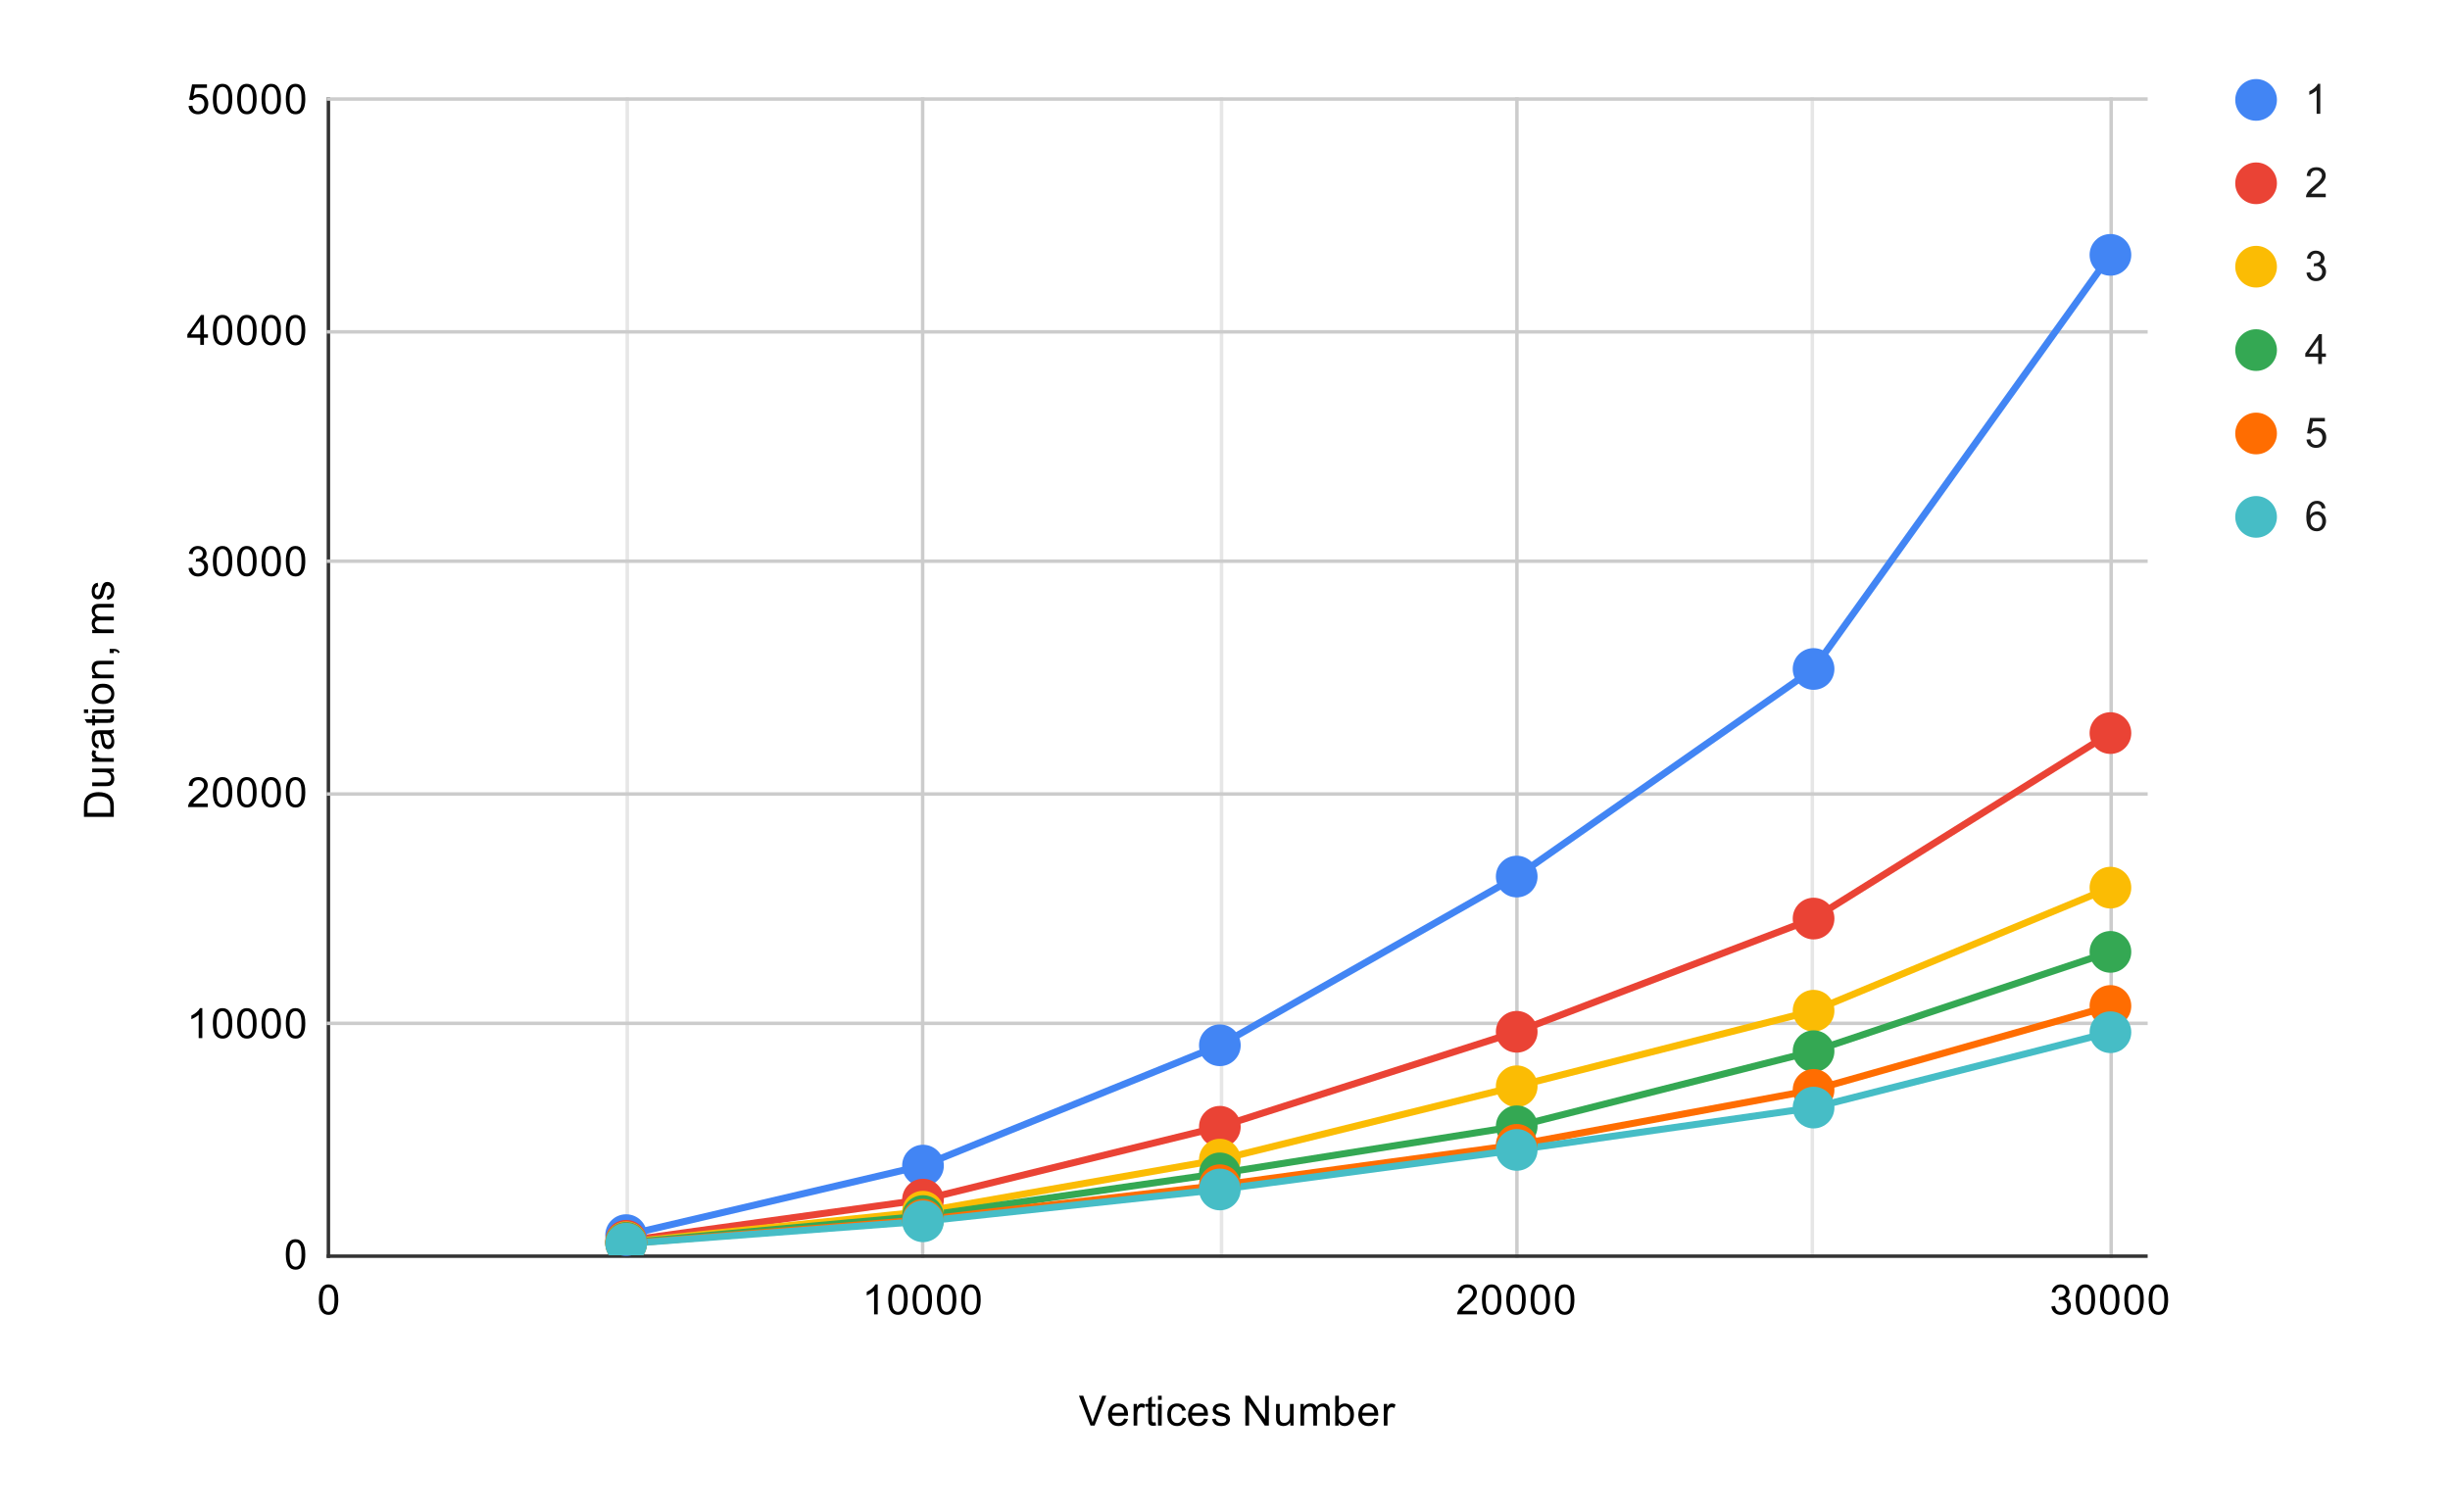 <svg version="1.1" viewBox="0.0 0.0 705.0 435.0" fill="none" stroke="none" stroke-linecap="square"
     stroke-miterlimit="10" width="705" height="435"
     xmlns="http://www.w3.org/2000/svg">
    <path fill="#ffffff" d="M0 0L705.0 0L705.0 435.0L0 435.0L0 0Z" fill-rule="nonzero"/>
    <path stroke="#333333" stroke-width="1.0" stroke-linecap="butt" d="M94.5 28.5L94.5 361.5" fill-rule="nonzero"/>
    <path stroke="#cccccc" stroke-width="1.0" stroke-linecap="butt" d="M265.5 28.5L265.5 361.5" fill-rule="nonzero"/>
    <path stroke="#cccccc" stroke-width="1.0" stroke-linecap="butt" d="M436.5 28.5L436.5 361.5" fill-rule="nonzero"/>
    <path stroke="#cccccc" stroke-width="1.0" stroke-linecap="butt" d="M607.5 28.5L607.5 361.5" fill-rule="nonzero"/>
    <path stroke="#e6e6e6" stroke-width="1.0" stroke-linecap="butt" d="M180.5 28.5L180.5 361.5" fill-rule="nonzero"/>
    <path stroke="#e6e6e6" stroke-width="1.0" stroke-linecap="butt" d="M351.5 28.5L351.5 361.5" fill-rule="nonzero"/>
    <path stroke="#e6e6e6" stroke-width="1.0" stroke-linecap="butt" d="M521.5 28.5L521.5 361.5" fill-rule="nonzero"/>
    <path stroke="#333333" stroke-width="1.0" stroke-linecap="butt" d="M94.5 361.5L617.5 361.5" fill-rule="nonzero"/>
    <path stroke="#cccccc" stroke-width="1.0" stroke-linecap="butt" d="M94.5 294.5L617.5 294.5" fill-rule="nonzero"/>
    <path stroke="#cccccc" stroke-width="1.0" stroke-linecap="butt" d="M94.5 228.5L617.5 228.5" fill-rule="nonzero"/>
    <path stroke="#cccccc" stroke-width="1.0" stroke-linecap="butt" d="M94.5 161.5L617.5 161.5" fill-rule="nonzero"/>
    <path stroke="#cccccc" stroke-width="1.0" stroke-linecap="butt" d="M94.5 95.5L617.5 95.5" fill-rule="nonzero"/>
    <path stroke="#cccccc" stroke-width="1.0" stroke-linecap="butt" d="M94.5 28.5L617.5 28.5" fill-rule="nonzero"/>
    <clipPath id="id_0">
        <path d="M94.75 28.75L617.1 28.75L617.1 361.25L94.75 361.25L94.75 28.75Z" clip-rule="nonzero"/>
    </clipPath>
    <path stroke="#4285f4" stroke-width="2.0" stroke-linecap="butt" clip-path="url(#id_0)"
          d="M180.173 355.445L265.596 335.441L351.019 300.815L436.442 252.256L521.865 192.52L607.288 73.345"
          fill-rule="nonzero"/>
    <path stroke="#ea4335" stroke-width="2.0" stroke-linecap="butt" clip-path="url(#id_0)"
          d="M180.173 357.074L265.596 345.23L351.019 324.263L436.442 296.931L521.865 264.346L607.288 210.967"
          fill-rule="nonzero"/>
    <path stroke="#fbbc04" stroke-width="2.0" stroke-linecap="butt" clip-path="url(#id_0)"
          d="M180.173 357.486L265.596 348.701L351.019 333.712L436.442 312.612L521.865 290.866L607.288 255.448"
          fill-rule="nonzero"/>
    <path stroke="#34a853" stroke-width="2.0" stroke-linecap="butt" clip-path="url(#id_0)"
          d="M180.173 357.659L265.596 349.958L351.019 337.682L436.442 324.13L521.865 302.511L607.288 273.935"
          fill-rule="nonzero"/>
    <path stroke="#ff6d01" stroke-width="2.0" stroke-linecap="butt" clip-path="url(#id_0)"
          d="M180.173 357.845L265.596 351.022L351.019 341.087L436.442 329.47L521.865 313.649L607.288 289.503"
          fill-rule="nonzero"/>
    <path stroke="#46bdc6" stroke-width="2.0" stroke-linecap="butt" clip-path="url(#id_0)"
          d="M180.173 357.912L265.596 351.468L351.019 342.311L436.442 330.926L521.865 318.743L607.288 297.058"
          fill-rule="nonzero"/>
    <path fill="#4285f4" clip-path="url(#id_0)"
          d="M186.173 355.445C186.173 358.758 183.487 361.445 180.173 361.445C176.859 361.445 174.173 358.758 174.173 355.445C174.173 352.131 176.859 349.445 180.173 349.445C183.487 349.445 186.173 352.131 186.173 355.445Z"
          fill-rule="nonzero"/>
    <path fill="#4285f4" clip-path="url(#id_0)"
          d="M271.596 335.441C271.596 338.755 268.91 341.441 265.596 341.441C262.282 341.441 259.596 338.755 259.596 335.441C259.596 332.128 262.282 329.441 265.596 329.441C268.91 329.441 271.596 332.128 271.596 335.441Z"
          fill-rule="nonzero"/>
    <path fill="#4285f4" clip-path="url(#id_0)"
          d="M357.019 300.815C357.019 304.128 354.333 306.815 351.019 306.815C347.705 306.815 345.019 304.128 345.019 300.815C345.019 297.501 347.705 294.815 351.019 294.815C354.333 294.815 357.019 297.501 357.019 300.815Z"
          fill-rule="nonzero"/>
    <path fill="#4285f4" clip-path="url(#id_0)"
          d="M442.442 252.256C442.442 255.57 439.756 258.257 436.442 258.257C433.128 258.257 430.442 255.57 430.442 252.256C430.442 248.943 433.128 246.256 436.442 246.256C439.756 246.256 442.442 248.943 442.442 252.256Z"
          fill-rule="nonzero"/>
    <path fill="#4285f4" clip-path="url(#id_0)"
          d="M527.865 192.52C527.865 195.833 525.179 198.52 521.865 198.52C518.551 198.52 515.865 195.833 515.865 192.52C515.865 189.206 518.551 186.52 521.865 186.52C525.179 186.52 527.865 189.206 527.865 192.52Z"
          fill-rule="nonzero"/>
    <path fill="#4285f4" clip-path="url(#id_0)"
          d="M613.288 73.345C613.288 76.659 610.602 79.345 607.288 79.345C603.974 79.345 601.288 76.659 601.288 73.345C601.288 70.031 603.974 67.345 607.288 67.345C610.602 67.345 613.288 70.031 613.288 73.345Z"
          fill-rule="nonzero"/>
    <path fill="#ea4335" clip-path="url(#id_0)"
          d="M186.173 357.074C186.173 360.387 183.487 363.074 180.173 363.074C176.859 363.074 174.173 360.387 174.173 357.074C174.173 353.76 176.859 351.074 180.173 351.074C183.487 351.074 186.173 353.76 186.173 357.074Z"
          fill-rule="nonzero"/>
    <path fill="#ea4335" clip-path="url(#id_0)"
          d="M271.596 345.23C271.596 348.544 268.91 351.23 265.596 351.23C262.282 351.23 259.596 348.544 259.596 345.23C259.596 341.916 262.282 339.23 265.596 339.23C268.91 339.23 271.596 341.916 271.596 345.23Z"
          fill-rule="nonzero"/>
    <path fill="#ea4335" clip-path="url(#id_0)"
          d="M357.019 324.263C357.019 327.576 354.333 330.263 351.019 330.263C347.705 330.263 345.019 327.576 345.019 324.263C345.019 320.949 347.705 318.263 351.019 318.263C354.333 318.263 357.019 320.949 357.019 324.263Z"
          fill-rule="nonzero"/>
    <path fill="#ea4335" clip-path="url(#id_0)"
          d="M442.442 296.931C442.442 300.245 439.756 302.931 436.442 302.931C433.128 302.931 430.442 300.245 430.442 296.931C430.442 293.618 433.128 290.931 436.442 290.931C439.756 290.931 442.442 293.618 442.442 296.931Z"
          fill-rule="nonzero"/>
    <path fill="#ea4335" clip-path="url(#id_0)"
          d="M527.865 264.346C527.865 267.66 525.179 270.346 521.865 270.346C518.551 270.346 515.865 267.66 515.865 264.346C515.865 261.033 518.551 258.346 521.865 258.346C525.179 258.346 527.865 261.033 527.865 264.346Z"
          fill-rule="nonzero"/>
    <path fill="#ea4335" clip-path="url(#id_0)"
          d="M613.288 210.967C613.288 214.28 610.602 216.967 607.288 216.967C603.974 216.967 601.288 214.28 601.288 210.967C601.288 207.653 603.974 204.967 607.288 204.967C610.602 204.967 613.288 207.653 613.288 210.967Z"
          fill-rule="nonzero"/>
    <path fill="#fbbc04" clip-path="url(#id_0)"
          d="M186.173 357.486C186.173 360.8 183.487 363.486 180.173 363.486C176.859 363.486 174.173 360.8 174.173 357.486C174.173 354.172 176.859 351.486 180.173 351.486C183.487 351.486 186.173 354.172 186.173 357.486Z"
          fill-rule="nonzero"/>
    <path fill="#fbbc04" clip-path="url(#id_0)"
          d="M271.596 348.701C271.596 352.015 268.91 354.701 265.596 354.701C262.282 354.701 259.596 352.015 259.596 348.701C259.596 345.388 262.282 342.701 265.596 342.701C268.91 342.701 271.596 345.388 271.596 348.701Z"
          fill-rule="nonzero"/>
    <path fill="#fbbc04" clip-path="url(#id_0)"
          d="M357.019 333.712C357.019 337.026 354.333 339.712 351.019 339.712C347.705 339.712 345.019 337.026 345.019 333.712C345.019 330.399 347.705 327.712 351.019 327.712C354.333 327.712 357.019 330.399 357.019 333.712Z"
          fill-rule="nonzero"/>
    <path fill="#fbbc04" clip-path="url(#id_0)"
          d="M442.442 312.612C442.442 315.926 439.756 318.612 436.442 318.612C433.128 318.612 430.442 315.926 430.442 312.612C430.442 309.298 433.128 306.612 436.442 306.612C439.756 306.612 442.442 309.298 442.442 312.612Z"
          fill-rule="nonzero"/>
    <path fill="#fbbc04" clip-path="url(#id_0)"
          d="M527.865 290.866C527.865 294.18 525.179 296.866 521.865 296.866C518.551 296.866 515.865 294.18 515.865 290.866C515.865 287.553 518.551 284.866 521.865 284.866C525.179 284.866 527.865 287.553 527.865 290.866Z"
          fill-rule="nonzero"/>
    <path fill="#fbbc04" clip-path="url(#id_0)"
          d="M613.288 255.448C613.288 258.762 610.602 261.449 607.288 261.449C603.974 261.449 601.288 258.762 601.288 255.448C601.288 252.135 603.974 249.448 607.288 249.448C610.602 249.448 613.288 252.135 613.288 255.448Z"
          fill-rule="nonzero"/>
    <path fill="#34a853" clip-path="url(#id_0)"
          d="M186.173 357.659C186.173 360.973 183.487 363.659 180.173 363.659C176.859 363.659 174.173 360.973 174.173 357.659C174.173 354.345 176.859 351.659 180.173 351.659C183.487 351.659 186.173 354.345 186.173 357.659Z"
          fill-rule="nonzero"/>
    <path fill="#34a853" clip-path="url(#id_0)"
          d="M271.596 349.958C271.596 353.272 268.91 355.958 265.596 355.958C262.282 355.958 259.596 353.272 259.596 349.958C259.596 346.645 262.282 343.958 265.596 343.958C268.91 343.958 271.596 346.645 271.596 349.958Z"
          fill-rule="nonzero"/>
    <path fill="#34a853" clip-path="url(#id_0)"
          d="M357.019 337.682C357.019 340.996 354.333 343.682 351.019 343.682C347.705 343.682 345.019 340.996 345.019 337.682C345.019 334.369 347.705 331.682 351.019 331.682C354.333 331.682 357.019 334.369 357.019 337.682Z"
          fill-rule="nonzero"/>
    <path fill="#34a853" clip-path="url(#id_0)"
          d="M442.442 324.13C442.442 327.443 439.756 330.13 436.442 330.13C433.128 330.13 430.442 327.443 430.442 324.13C430.442 320.816 433.128 318.13 436.442 318.13C439.756 318.13 442.442 320.816 442.442 324.13Z"
          fill-rule="nonzero"/>
    <path fill="#34a853" clip-path="url(#id_0)"
          d="M527.865 302.511C527.865 305.824 525.179 308.511 521.865 308.511C518.551 308.511 515.865 305.824 515.865 302.511C515.865 299.197 518.551 296.511 521.865 296.511C525.179 296.511 527.865 299.197 527.865 302.511Z"
          fill-rule="nonzero"/>
    <path fill="#34a853" clip-path="url(#id_0)"
          d="M613.288 273.935C613.288 277.249 610.602 279.935 607.288 279.935C603.974 279.935 601.288 277.249 601.288 273.935C601.288 270.622 603.974 267.935 607.288 267.935C610.602 267.935 613.288 270.622 613.288 273.935Z"
          fill-rule="nonzero"/>
    <path fill="#ff6d01" clip-path="url(#id_0)"
          d="M186.173 357.845C186.173 361.159 183.487 363.845 180.173 363.845C176.859 363.845 174.173 361.159 174.173 357.845C174.173 354.531 176.859 351.845 180.173 351.845C183.487 351.845 186.173 354.531 186.173 357.845Z"
          fill-rule="nonzero"/>
    <path fill="#ff6d01" clip-path="url(#id_0)"
          d="M271.596 351.022C271.596 354.336 268.91 357.022 265.596 357.022C262.282 357.022 259.596 354.336 259.596 351.022C259.596 347.709 262.282 345.022 265.596 345.022C268.91 345.022 271.596 347.709 271.596 351.022Z"
          fill-rule="nonzero"/>
    <path fill="#ff6d01" clip-path="url(#id_0)"
          d="M357.019 341.087C357.019 344.401 354.333 347.087 351.019 347.087C347.705 347.087 345.019 344.401 345.019 341.087C345.019 337.774 347.705 335.087 351.019 335.087C354.333 335.087 357.019 337.774 357.019 341.087Z"
          fill-rule="nonzero"/>
    <path fill="#ff6d01" clip-path="url(#id_0)"
          d="M442.442 329.47C442.442 332.783 439.756 335.47 436.442 335.47C433.128 335.47 430.442 332.783 430.442 329.47C430.442 326.156 433.128 323.47 436.442 323.47C439.756 323.47 442.442 326.156 442.442 329.47Z"
          fill-rule="nonzero"/>
    <path fill="#ff6d01" clip-path="url(#id_0)"
          d="M527.865 313.649C527.865 316.963 525.179 319.649 521.865 319.649C518.551 319.649 515.865 316.963 515.865 313.649C515.865 310.336 518.551 307.649 521.865 307.649C525.179 307.649 527.865 310.336 527.865 313.649Z"
          fill-rule="nonzero"/>
    <path fill="#ff6d01" clip-path="url(#id_0)"
          d="M613.288 289.503C613.288 292.817 610.602 295.503 607.288 295.503C603.974 295.503 601.288 292.817 601.288 289.503C601.288 286.189 603.974 283.503 607.288 283.503C610.602 283.503 613.288 286.189 613.288 289.503Z"
          fill-rule="nonzero"/>
    <path fill="#46bdc6" clip-path="url(#id_0)"
          d="M186.173 357.912C186.173 361.225 183.487 363.912 180.173 363.912C176.859 363.912 174.173 361.225 174.173 357.912C174.173 354.598 176.859 351.912 180.173 351.912C183.487 351.912 186.173 354.598 186.173 357.912Z"
          fill-rule="nonzero"/>
    <path fill="#46bdc6" clip-path="url(#id_0)"
          d="M271.596 351.468C271.596 354.782 268.91 357.468 265.596 357.468C262.282 357.468 259.596 354.782 259.596 351.468C259.596 348.154 262.282 345.468 265.596 345.468C268.91 345.468 271.596 348.154 271.596 351.468Z"
          fill-rule="nonzero"/>
    <path fill="#46bdc6" clip-path="url(#id_0)"
          d="M357.019 342.311C357.019 345.625 354.333 348.311 351.019 348.311C347.705 348.311 345.019 345.625 345.019 342.311C345.019 338.997 347.705 336.311 351.019 336.311C354.333 336.311 357.019 338.997 357.019 342.311Z"
          fill-rule="nonzero"/>
    <path fill="#46bdc6" clip-path="url(#id_0)"
          d="M442.442 330.926C442.442 334.24 439.756 336.926 436.442 336.926C433.128 336.926 430.442 334.24 430.442 330.926C430.442 327.612 433.128 324.926 436.442 324.926C439.756 324.926 442.442 327.612 442.442 330.926Z"
          fill-rule="nonzero"/>
    <path fill="#46bdc6" clip-path="url(#id_0)"
          d="M527.865 318.743C527.865 322.057 525.179 324.743 521.865 324.743C518.551 324.743 515.865 322.057 515.865 318.743C515.865 315.43 518.551 312.743 521.865 312.743C525.179 312.743 527.865 315.43 527.865 318.743Z"
          fill-rule="nonzero"/>
    <path fill="#46bdc6" clip-path="url(#id_0)"
          d="M613.288 297.058C613.288 300.371 610.602 303.058 607.288 303.058C603.974 303.058 601.288 300.371 601.288 297.058C601.288 293.744 603.974 291.058 607.288 291.058C610.602 291.058 613.288 293.744 613.288 297.058Z"
          fill-rule="nonzero"/>
    <path fill="#000000"
          d="M313.8 410.25L310.472 401.656L311.706 401.656L313.941 407.906Q314.206 408.656 314.394 409.312Q314.597 408.609 314.863 407.906L317.175 401.656L318.331 401.656L314.972 410.25L313.8 410.25ZM323.472 408.25L324.566 408.375Q324.316 409.328 323.613 409.859Q322.909 410.391 321.831 410.391Q320.472 410.391 319.659 409.547Q318.863 408.703 318.863 407.188Q318.863 405.625 319.675 404.766Q320.488 403.891 321.769 403.891Q323.019 403.891 323.8 404.734Q324.597 405.578 324.597 407.125Q324.597 407.219 324.597 407.406L319.956 407.406Q320.019 408.438 320.534 408.984Q321.05 409.516 321.831 409.516Q322.409 409.516 322.816 409.219Q323.238 408.906 323.472 408.25ZM320.019 406.547L323.488 406.547Q323.425 405.75 323.097 405.359Q322.581 404.75 321.784 404.75Q321.05 404.75 320.55 405.234Q320.066 405.719 320.019 406.547ZM326.206 410.25L326.206 404.031L327.159 404.031L327.159 404.969Q327.519 404.312 327.816 404.109Q328.128 403.891 328.503 403.891Q329.034 403.891 329.581 404.219L329.222 405.203Q328.831 404.969 328.456 404.969Q328.097 404.969 327.816 405.188Q327.55 405.391 327.441 405.766Q327.253 406.328 327.253 406.984L327.253 410.25L326.206 410.25ZM332.519 409.312L332.675 410.234Q332.222 410.328 331.878 410.328Q331.3 410.328 330.988 410.156Q330.675 409.969 330.534 409.672Q330.409 409.375 330.409 408.422L330.409 404.844L329.644 404.844L329.644 404.031L330.409 404.031L330.409 402.484L331.456 401.859L331.456 404.031L332.519 404.031L332.519 404.844L331.456 404.844L331.456 408.484Q331.456 408.938 331.503 409.062Q331.566 409.188 331.691 409.266Q331.816 409.344 332.05 409.344Q332.238 409.344 332.519 409.312ZM333.222 402.875L333.222 401.656L334.284 401.656L334.284 402.875L333.222 402.875ZM333.222 410.25L333.222 404.031L334.284 404.031L334.284 410.25L333.222 410.25ZM340.284 407.969L341.316 408.109Q341.144 409.172 340.441 409.781Q339.738 410.391 338.722 410.391Q337.441 410.391 336.659 409.562Q335.894 408.719 335.894 407.156Q335.894 406.156 336.222 405.406Q336.566 404.641 337.238 404.266Q337.925 403.891 338.738 403.891Q339.738 403.891 340.378 404.406Q341.034 404.906 341.222 405.859L340.191 406.016Q340.05 405.391 339.675 405.078Q339.3 404.75 338.769 404.75Q337.972 404.75 337.472 405.328Q336.972 405.891 336.972 407.125Q336.972 408.391 337.456 408.953Q337.941 409.516 338.706 409.516Q339.331 409.516 339.738 409.141Q340.159 408.766 340.284 407.969ZM346.472 408.25L347.566 408.375Q347.316 409.328 346.613 409.859Q345.909 410.391 344.831 410.391Q343.472 410.391 342.659 409.547Q341.863 408.703 341.863 407.188Q341.863 405.625 342.675 404.766Q343.488 403.891 344.769 403.891Q346.019 403.891 346.8 404.734Q347.597 405.578 347.597 407.125Q347.597 407.219 347.597 407.406L342.956 407.406Q343.019 408.438 343.534 408.984Q344.05 409.516 344.831 409.516Q345.409 409.516 345.816 409.219Q346.238 408.906 346.472 408.25ZM343.019 406.547L346.488 406.547Q346.425 405.75 346.097 405.359Q345.581 404.75 344.784 404.75Q344.05 404.75 343.55 405.234Q343.066 405.719 343.019 406.547ZM348.8 408.391L349.831 408.234Q349.925 408.859 350.316 409.188Q350.722 409.516 351.456 409.516Q352.175 409.516 352.519 409.234Q352.878 408.938 352.878 408.531Q352.878 408.172 352.566 407.969Q352.347 407.828 351.488 407.609Q350.331 407.312 349.878 407.109Q349.441 406.891 349.206 406.516Q348.972 406.141 348.972 405.672Q348.972 405.266 349.159 404.906Q349.347 404.547 349.675 404.312Q349.925 404.141 350.347 404.016Q350.769 403.891 351.269 403.891Q351.988 403.891 352.534 404.109Q353.097 404.312 353.363 404.672Q353.628 405.031 353.722 405.625L352.691 405.766Q352.628 405.297 352.284 405.031Q351.956 404.75 351.331 404.75Q350.613 404.75 350.3 405.0Q349.988 405.234 349.988 405.562Q349.988 405.766 350.113 405.922Q350.253 406.094 350.519 406.203Q350.675 406.266 351.456 406.469Q352.581 406.781 353.019 406.969Q353.456 407.156 353.706 407.516Q353.956 407.875 353.956 408.422Q353.956 408.953 353.644 409.422Q353.347 409.875 352.769 410.141Q352.191 410.391 351.456 410.391Q350.238 410.391 349.597 409.891Q348.972 409.375 348.8 408.391ZM358.347 410.25L358.347 401.656L359.503 401.656L364.019 408.406L364.019 401.656L365.113 401.656L365.113 410.25L363.941 410.25L359.425 403.5L359.425 410.25L358.347 410.25ZM371.3 410.25L371.3 409.328Q370.566 410.391 369.316 410.391Q368.769 410.391 368.284 410.188Q367.816 409.969 367.581 409.656Q367.347 409.328 367.253 408.859Q367.191 408.562 367.191 407.875L367.191 404.031L368.253 404.031L368.253 407.484Q368.253 408.297 368.316 408.594Q368.409 409.0 368.722 409.25Q369.05 409.484 369.534 409.484Q370.003 409.484 370.409 409.25Q370.831 409.0 371.003 408.578Q371.191 408.156 371.191 407.359L371.191 404.031L372.238 404.031L372.238 410.25L371.3 410.25ZM374.222 410.25L374.222 404.031L375.159 404.031L375.159 404.906Q375.456 404.438 375.941 404.172Q376.425 403.891 377.05 403.891Q377.738 403.891 378.175 404.172Q378.628 404.453 378.8 404.969Q379.55 403.891 380.722 403.891Q381.659 403.891 382.144 404.406Q382.644 404.906 382.644 405.984L382.644 410.25L381.597 410.25L381.597 406.328Q381.597 405.703 381.488 405.422Q381.394 405.141 381.128 404.969Q380.863 404.797 380.488 404.797Q379.831 404.797 379.394 405.234Q378.972 405.672 378.972 406.641L378.972 410.25L377.909 410.25L377.909 406.203Q377.909 405.5 377.644 405.156Q377.394 404.797 376.816 404.797Q376.363 404.797 375.988 405.031Q375.613 405.266 375.441 405.719Q375.269 406.172 375.269 407.016L375.269 410.25L374.222 410.25ZM385.191 410.25L384.206 410.25L384.206 401.656L385.269 401.656L385.269 404.719Q385.941 403.891 386.972 403.891Q387.55 403.891 388.05 404.125Q388.566 404.344 388.894 404.766Q389.238 405.188 389.425 405.781Q389.613 406.375 389.613 407.047Q389.613 408.641 388.816 409.516Q388.019 410.391 386.925 410.391Q385.816 410.391 385.191 409.469L385.191 410.25ZM385.175 407.094Q385.175 408.203 385.488 408.703Q385.988 409.516 386.831 409.516Q387.519 409.516 388.019 408.922Q388.534 408.328 388.534 407.125Q388.534 405.906 388.05 405.328Q387.566 404.75 386.878 404.75Q386.191 404.75 385.675 405.359Q385.175 405.953 385.175 407.094ZM395.472 408.25L396.566 408.375Q396.316 409.328 395.613 409.859Q394.909 410.391 393.831 410.391Q392.472 410.391 391.659 409.547Q390.863 408.703 390.863 407.188Q390.863 405.625 391.675 404.766Q392.488 403.891 393.769 403.891Q395.019 403.891 395.8 404.734Q396.597 405.578 396.597 407.125Q396.597 407.219 396.597 407.406L391.956 407.406Q392.019 408.438 392.534 408.984Q393.05 409.516 393.831 409.516Q394.409 409.516 394.816 409.219Q395.238 408.906 395.472 408.25ZM392.019 406.547L395.488 406.547Q395.425 405.75 395.097 405.359Q394.581 404.75 393.784 404.75Q393.05 404.75 392.55 405.234Q392.066 405.719 392.019 406.547ZM398.206 410.25L398.206 404.031L399.159 404.031L399.159 404.969Q399.519 404.312 399.816 404.109Q400.128 403.891 400.503 403.891Q401.034 403.891 401.581 404.219L401.222 405.203Q400.831 404.969 400.456 404.969Q400.097 404.969 399.816 405.188Q399.55 405.391 399.441 405.766Q399.253 406.328 399.253 406.984L399.253 410.25L398.206 410.25Z"
          fill-rule="nonzero"/>
    <path fill="#000000"
          d="M32.75 235.078L24.156 235.078L24.156 232.109Q24.156 231.109 24.281 230.578Q24.453 229.844 24.891 229.328Q25.469 228.641 26.375 228.312Q27.266 227.969 28.406 227.969Q29.391 227.969 30.141 228.203Q30.891 228.422 31.391 228.781Q31.891 229.141 32.172 229.578Q32.453 230.0 32.609 230.594Q32.75 231.188 32.75 231.969L32.75 235.078ZM31.734 233.938L31.734 232.109Q31.734 231.25 31.578 230.766Q31.422 230.281 31.125 230.0Q30.734 229.594 30.047 229.375Q29.359 229.141 28.391 229.141Q27.047 229.141 26.328 229.594Q25.594 230.031 25.344 230.656Q25.172 231.125 25.172 232.125L25.172 233.938L31.734 233.938ZM32.75 222.125L31.828 222.125Q32.891 222.859 32.891 224.109Q32.891 224.656 32.688 225.141Q32.469 225.609 32.156 225.844Q31.828 226.078 31.359 226.172Q31.062 226.234 30.375 226.234L26.531 226.234L26.531 225.172L29.984 225.172Q30.797 225.172 31.094 225.109Q31.5 225.016 31.75 224.703Q31.984 224.375 31.984 223.891Q31.984 223.422 31.75 223.016Q31.5 222.594 31.078 222.422Q30.656 222.234 29.859 222.234L26.531 222.234L26.531 221.188L32.75 221.188L32.75 222.125ZM32.75 219.219L26.531 219.219L26.531 218.266L27.469 218.266Q26.812 217.906 26.609 217.609Q26.391 217.297 26.391 216.922Q26.391 216.391 26.719 215.844L27.703 216.203Q27.469 216.594 27.469 216.969Q27.469 217.328 27.688 217.609Q27.891 217.875 28.266 217.984Q28.828 218.172 29.484 218.172L32.75 218.172L32.75 219.219ZM31.984 211.141Q32.484 211.734 32.688 212.281Q32.891 212.812 32.891 213.438Q32.891 214.469 32.391 215.016Q31.891 215.562 31.109 215.562Q30.656 215.562 30.281 215.359Q29.891 215.156 29.672 214.812Q29.438 214.469 29.328 214.047Q29.234 213.75 29.156 213.109Q29.016 211.844 28.797 211.234Q28.578 211.234 28.531 211.234Q27.875 211.234 27.609 211.531Q27.266 211.938 27.266 212.734Q27.266 213.469 27.531 213.828Q27.781 214.188 28.438 214.359L28.297 215.391Q27.641 215.25 27.234 214.922Q26.828 214.594 26.609 213.984Q26.391 213.375 26.391 212.578Q26.391 211.781 26.578 211.281Q26.766 210.781 27.047 210.547Q27.328 210.312 27.766 210.219Q28.031 210.172 28.734 210.172L30.141 210.172Q31.609 210.172 32.0 210.109Q32.391 210.031 32.75 209.828L32.75 210.938Q32.422 211.094 31.984 211.141ZM29.625 211.234Q29.859 211.812 30.031 212.953Q30.125 213.609 30.25 213.875Q30.359 214.141 30.578 214.297Q30.797 214.438 31.078 214.438Q31.5 214.438 31.781 214.125Q32.062 213.797 32.062 213.188Q32.062 212.578 31.797 212.109Q31.531 211.625 31.062 211.406Q30.703 211.234 30.016 211.234L29.625 211.234ZM31.812 205.906L32.734 205.75Q32.828 206.203 32.828 206.547Q32.828 207.125 32.656 207.438Q32.469 207.75 32.172 207.891Q31.875 208.016 30.922 208.016L27.344 208.016L27.344 208.781L26.531 208.781L26.531 208.016L24.984 208.016L24.359 206.969L26.531 206.969L26.531 205.906L27.344 205.906L27.344 206.969L30.984 206.969Q31.438 206.969 31.562 206.922Q31.688 206.859 31.766 206.734Q31.844 206.609 31.844 206.375Q31.844 206.188 31.812 205.906ZM25.375 205.203L24.156 205.203L24.156 204.141L25.375 204.141L25.375 205.203ZM32.75 205.203L26.531 205.203L26.531 204.141L32.75 204.141L32.75 205.203ZM29.641 202.594Q27.906 202.594 27.078 201.641Q26.391 200.844 26.391 199.688Q26.391 198.406 27.234 197.594Q28.062 196.766 29.547 196.766Q30.75 196.766 31.438 197.125Q32.125 197.484 32.516 198.188Q32.891 198.875 32.891 199.688Q32.891 200.984 32.062 201.797Q31.219 202.594 29.641 202.594ZM29.641 201.516Q30.828 201.516 31.422 201.0Q32.016 200.469 32.016 199.688Q32.016 198.891 31.422 198.375Q30.828 197.859 29.609 197.859Q28.453 197.859 27.859 198.391Q27.266 198.906 27.266 199.688Q27.266 200.469 27.859 201.0Q28.438 201.516 29.641 201.516ZM32.75 195.203L26.531 195.203L26.531 194.266L27.406 194.266Q26.391 193.578 26.391 192.281Q26.391 191.719 26.594 191.25Q26.797 190.766 27.125 190.531Q27.453 190.297 27.891 190.203Q28.188 190.156 28.922 190.156L32.75 190.156L32.75 191.203L28.969 191.203Q28.312 191.203 28.0 191.328Q27.688 191.453 27.5 191.766Q27.297 192.078 27.297 192.5Q27.297 193.172 27.734 193.672Q28.156 194.156 29.344 194.156L32.75 194.156L32.75 195.203ZM32.75 187.938L31.547 187.938L31.547 186.734L32.75 186.734Q33.406 186.734 33.812 186.969Q34.234 187.203 34.453 187.703L34.0 188.0Q33.859 187.672 33.562 187.516Q33.281 187.359 32.75 187.328L32.75 187.938ZM32.75 182.203L26.531 182.203L26.531 181.266L27.406 181.266Q26.938 180.969 26.672 180.484Q26.391 180.0 26.391 179.375Q26.391 178.688 26.672 178.25Q26.953 177.797 27.469 177.625Q26.391 176.875 26.391 175.703Q26.391 174.766 26.906 174.281Q27.406 173.781 28.484 173.781L32.75 173.781L32.75 174.828L28.828 174.828Q28.203 174.828 27.922 174.938Q27.641 175.031 27.469 175.297Q27.297 175.562 27.297 175.938Q27.297 176.594 27.734 177.031Q28.172 177.453 29.141 177.453L32.75 177.453L32.75 178.516L28.703 178.516Q28.0 178.516 27.656 178.781Q27.297 179.031 27.297 179.609Q27.297 180.062 27.531 180.438Q27.766 180.812 28.219 180.984Q28.672 181.156 29.516 181.156L32.75 181.156L32.75 182.203ZM30.891 172.625L30.734 171.594Q31.359 171.5 31.688 171.109Q32.016 170.703 32.016 169.969Q32.016 169.25 31.734 168.906Q31.438 168.547 31.031 168.547Q30.672 168.547 30.469 168.859Q30.328 169.078 30.109 169.938Q29.812 171.094 29.609 171.547Q29.391 171.984 29.016 172.219Q28.641 172.453 28.172 172.453Q27.766 172.453 27.406 172.266Q27.047 172.078 26.812 171.75Q26.641 171.5 26.516 171.078Q26.391 170.656 26.391 170.156Q26.391 169.438 26.609 168.891Q26.812 168.328 27.172 168.062Q27.531 167.797 28.125 167.703L28.266 168.734Q27.797 168.797 27.531 169.141Q27.25 169.469 27.25 170.094Q27.25 170.812 27.5 171.125Q27.734 171.438 28.062 171.438Q28.266 171.438 28.422 171.312Q28.594 171.172 28.703 170.906Q28.766 170.75 28.969 169.969Q29.281 168.844 29.469 168.406Q29.656 167.969 30.016 167.719Q30.375 167.469 30.922 167.469Q31.453 167.469 31.922 167.781Q32.375 168.078 32.641 168.656Q32.891 169.234 32.891 169.969Q32.891 171.188 32.391 171.828Q31.875 172.453 30.891 172.625Z"
          fill-rule="nonzero"/>
    <path fill="#000000"
          d="M82.25 361.016Q82.25 359.484 82.562 358.562Q82.875 357.625 83.484 357.125Q84.109 356.625 85.047 356.625Q85.734 356.625 86.25 356.906Q86.781 357.188 87.125 357.719Q87.469 358.234 87.656 358.984Q87.844 359.734 87.844 361.016Q87.844 362.531 87.531 363.453Q87.234 364.375 86.609 364.891Q86.0 365.391 85.047 365.391Q83.812 365.391 83.094 364.5Q82.25 363.438 82.25 361.016ZM83.328 361.016Q83.328 363.125 83.828 363.828Q84.328 364.531 85.047 364.531Q85.781 364.531 86.266 363.828Q86.766 363.125 86.766 361.016Q86.766 358.891 86.266 358.203Q85.781 357.5 85.031 357.5Q84.312 357.5 83.875 358.109Q83.328 358.891 83.328 361.016Z"
          fill-rule="nonzero"/>
    <path fill="#000000"
          d="M58.219 298.75L57.172 298.75L57.172 292.031Q56.781 292.391 56.156 292.766Q55.547 293.125 55.062 293.297L55.062 292.281Q55.938 291.859 56.594 291.281Q57.266 290.688 57.547 290.125L58.219 290.125L58.219 298.75ZM61.25 294.516Q61.25 292.984 61.562 292.062Q61.875 291.125 62.484 290.625Q63.109 290.125 64.047 290.125Q64.734 290.125 65.25 290.406Q65.781 290.688 66.125 291.219Q66.469 291.734 66.656 292.484Q66.844 293.234 66.844 294.516Q66.844 296.031 66.531 296.953Q66.234 297.875 65.609 298.391Q65.0 298.891 64.047 298.891Q62.812 298.891 62.094 298.0Q61.25 296.938 61.25 294.516ZM62.328 294.516Q62.328 296.625 62.828 297.328Q63.328 298.031 64.047 298.031Q64.781 298.031 65.266 297.328Q65.766 296.625 65.766 294.516Q65.766 292.391 65.266 291.703Q64.781 291.0 64.031 291.0Q63.312 291.0 62.875 291.609Q62.328 292.391 62.328 294.516ZM68.25 294.516Q68.25 292.984 68.562 292.062Q68.875 291.125 69.484 290.625Q70.109 290.125 71.047 290.125Q71.734 290.125 72.25 290.406Q72.781 290.688 73.125 291.219Q73.469 291.734 73.656 292.484Q73.844 293.234 73.844 294.516Q73.844 296.031 73.531 296.953Q73.234 297.875 72.609 298.391Q72.0 298.891 71.047 298.891Q69.812 298.891 69.094 298.0Q68.25 296.938 68.25 294.516ZM69.328 294.516Q69.328 296.625 69.828 297.328Q70.328 298.031 71.047 298.031Q71.781 298.031 72.266 297.328Q72.766 296.625 72.766 294.516Q72.766 292.391 72.266 291.703Q71.781 291.0 71.031 291.0Q70.312 291.0 69.875 291.609Q69.328 292.391 69.328 294.516ZM75.25 294.516Q75.25 292.984 75.562 292.062Q75.875 291.125 76.484 290.625Q77.109 290.125 78.047 290.125Q78.734 290.125 79.25 290.406Q79.781 290.688 80.125 291.219Q80.469 291.734 80.656 292.484Q80.844 293.234 80.844 294.516Q80.844 296.031 80.531 296.953Q80.234 297.875 79.609 298.391Q79.0 298.891 78.047 298.891Q76.812 298.891 76.094 298.0Q75.25 296.938 75.25 294.516ZM76.328 294.516Q76.328 296.625 76.828 297.328Q77.328 298.031 78.047 298.031Q78.781 298.031 79.266 297.328Q79.766 296.625 79.766 294.516Q79.766 292.391 79.266 291.703Q78.781 291.0 78.031 291.0Q77.312 291.0 76.875 291.609Q76.328 292.391 76.328 294.516ZM82.25 294.516Q82.25 292.984 82.562 292.062Q82.875 291.125 83.484 290.625Q84.109 290.125 85.047 290.125Q85.734 290.125 86.25 290.406Q86.781 290.688 87.125 291.219Q87.469 291.734 87.656 292.484Q87.844 293.234 87.844 294.516Q87.844 296.031 87.531 296.953Q87.234 297.875 86.609 298.391Q86.0 298.891 85.047 298.891Q83.812 298.891 83.094 298.0Q82.25 296.938 82.25 294.516ZM83.328 294.516Q83.328 296.625 83.828 297.328Q84.328 298.031 85.047 298.031Q85.781 298.031 86.266 297.328Q86.766 296.625 86.766 294.516Q86.766 292.391 86.266 291.703Q85.781 291.0 85.031 291.0Q84.312 291.0 83.875 291.609Q83.328 292.391 83.328 294.516Z"
          fill-rule="nonzero"/>
    <path fill="#000000"
          d="M59.797 231.234L59.797 232.25L54.109 232.25Q54.109 231.875 54.234 231.516Q54.453 230.938 54.922 230.375Q55.406 229.812 56.312 229.078Q57.719 227.922 58.203 227.25Q58.703 226.578 58.703 225.984Q58.703 225.359 58.25 224.938Q57.797 224.5 57.078 224.5Q56.312 224.5 55.859 224.953Q55.406 225.406 55.391 226.219L54.312 226.109Q54.422 224.891 55.141 224.266Q55.875 223.625 57.109 223.625Q58.344 223.625 59.062 224.312Q59.781 225.0 59.781 226.016Q59.781 226.531 59.562 227.031Q59.359 227.516 58.859 228.078Q58.375 228.625 57.25 229.578Q56.297 230.375 56.016 230.672Q55.75 230.953 55.578 231.234L59.797 231.234ZM61.25 228.016Q61.25 226.484 61.562 225.562Q61.875 224.625 62.484 224.125Q63.109 223.625 64.047 223.625Q64.734 223.625 65.25 223.906Q65.781 224.188 66.125 224.719Q66.469 225.234 66.656 225.984Q66.844 226.734 66.844 228.016Q66.844 229.531 66.531 230.453Q66.234 231.375 65.609 231.891Q65.0 232.391 64.047 232.391Q62.812 232.391 62.094 231.5Q61.25 230.438 61.25 228.016ZM62.328 228.016Q62.328 230.125 62.828 230.828Q63.328 231.531 64.047 231.531Q64.781 231.531 65.266 230.828Q65.766 230.125 65.766 228.016Q65.766 225.891 65.266 225.203Q64.781 224.5 64.031 224.5Q63.312 224.5 62.875 225.109Q62.328 225.891 62.328 228.016ZM68.25 228.016Q68.25 226.484 68.562 225.562Q68.875 224.625 69.484 224.125Q70.109 223.625 71.047 223.625Q71.734 223.625 72.25 223.906Q72.781 224.188 73.125 224.719Q73.469 225.234 73.656 225.984Q73.844 226.734 73.844 228.016Q73.844 229.531 73.531 230.453Q73.234 231.375 72.609 231.891Q72.0 232.391 71.047 232.391Q69.812 232.391 69.094 231.5Q68.25 230.438 68.25 228.016ZM69.328 228.016Q69.328 230.125 69.828 230.828Q70.328 231.531 71.047 231.531Q71.781 231.531 72.266 230.828Q72.766 230.125 72.766 228.016Q72.766 225.891 72.266 225.203Q71.781 224.5 71.031 224.5Q70.312 224.5 69.875 225.109Q69.328 225.891 69.328 228.016ZM75.25 228.016Q75.25 226.484 75.562 225.562Q75.875 224.625 76.484 224.125Q77.109 223.625 78.047 223.625Q78.734 223.625 79.25 223.906Q79.781 224.188 80.125 224.719Q80.469 225.234 80.656 225.984Q80.844 226.734 80.844 228.016Q80.844 229.531 80.531 230.453Q80.234 231.375 79.609 231.891Q79.0 232.391 78.047 232.391Q76.812 232.391 76.094 231.5Q75.25 230.438 75.25 228.016ZM76.328 228.016Q76.328 230.125 76.828 230.828Q77.328 231.531 78.047 231.531Q78.781 231.531 79.266 230.828Q79.766 230.125 79.766 228.016Q79.766 225.891 79.266 225.203Q78.781 224.5 78.031 224.5Q77.312 224.5 76.875 225.109Q76.328 225.891 76.328 228.016ZM82.25 228.016Q82.25 226.484 82.562 225.562Q82.875 224.625 83.484 224.125Q84.109 223.625 85.047 223.625Q85.734 223.625 86.25 223.906Q86.781 224.188 87.125 224.719Q87.469 225.234 87.656 225.984Q87.844 226.734 87.844 228.016Q87.844 229.531 87.531 230.453Q87.234 231.375 86.609 231.891Q86.0 232.391 85.047 232.391Q83.812 232.391 83.094 231.5Q82.25 230.438 82.25 228.016ZM83.328 228.016Q83.328 230.125 83.828 230.828Q84.328 231.531 85.047 231.531Q85.781 231.531 86.266 230.828Q86.766 230.125 86.766 228.016Q86.766 225.891 86.266 225.203Q85.781 224.5 85.031 224.5Q84.312 224.5 83.875 225.109Q83.328 225.891 83.328 228.016Z"
          fill-rule="nonzero"/>
    <path fill="#000000"
          d="M54.25 163.484L55.312 163.344Q55.484 164.234 55.922 164.641Q56.359 165.031 56.984 165.031Q57.734 165.031 58.25 164.516Q58.766 164.0 58.766 163.234Q58.766 162.516 58.281 162.047Q57.812 161.562 57.078 161.562Q56.781 161.562 56.328 161.688L56.453 160.75Q56.562 160.766 56.625 160.766Q57.297 160.766 57.828 160.422Q58.375 160.062 58.375 159.328Q58.375 158.75 57.984 158.375Q57.594 157.984 56.969 157.984Q56.359 157.984 55.938 158.375Q55.531 158.766 55.422 159.531L54.359 159.344Q54.547 158.297 55.234 157.719Q55.922 157.125 56.938 157.125Q57.641 157.125 58.234 157.438Q58.828 157.734 59.141 158.25Q59.453 158.766 59.453 159.359Q59.453 159.906 59.156 160.375Q58.859 160.828 58.281 161.094Q59.031 161.266 59.453 161.828Q59.875 162.375 59.875 163.219Q59.875 164.344 59.047 165.125Q58.234 165.906 56.984 165.906Q55.859 165.906 55.109 165.234Q54.359 164.547 54.25 163.484ZM61.25 161.516Q61.25 159.984 61.562 159.062Q61.875 158.125 62.484 157.625Q63.109 157.125 64.047 157.125Q64.734 157.125 65.25 157.406Q65.781 157.688 66.125 158.219Q66.469 158.734 66.656 159.484Q66.844 160.234 66.844 161.516Q66.844 163.031 66.531 163.953Q66.234 164.875 65.609 165.391Q65.0 165.891 64.047 165.891Q62.812 165.891 62.094 165.0Q61.25 163.938 61.25 161.516ZM62.328 161.516Q62.328 163.625 62.828 164.328Q63.328 165.031 64.047 165.031Q64.781 165.031 65.266 164.328Q65.766 163.625 65.766 161.516Q65.766 159.391 65.266 158.703Q64.781 158.0 64.031 158.0Q63.312 158.0 62.875 158.609Q62.328 159.391 62.328 161.516ZM68.25 161.516Q68.25 159.984 68.562 159.062Q68.875 158.125 69.484 157.625Q70.109 157.125 71.047 157.125Q71.734 157.125 72.25 157.406Q72.781 157.688 73.125 158.219Q73.469 158.734 73.656 159.484Q73.844 160.234 73.844 161.516Q73.844 163.031 73.531 163.953Q73.234 164.875 72.609 165.391Q72.0 165.891 71.047 165.891Q69.812 165.891 69.094 165.0Q68.25 163.938 68.25 161.516ZM69.328 161.516Q69.328 163.625 69.828 164.328Q70.328 165.031 71.047 165.031Q71.781 165.031 72.266 164.328Q72.766 163.625 72.766 161.516Q72.766 159.391 72.266 158.703Q71.781 158.0 71.031 158.0Q70.312 158.0 69.875 158.609Q69.328 159.391 69.328 161.516ZM75.25 161.516Q75.25 159.984 75.562 159.062Q75.875 158.125 76.484 157.625Q77.109 157.125 78.047 157.125Q78.734 157.125 79.25 157.406Q79.781 157.688 80.125 158.219Q80.469 158.734 80.656 159.484Q80.844 160.234 80.844 161.516Q80.844 163.031 80.531 163.953Q80.234 164.875 79.609 165.391Q79.0 165.891 78.047 165.891Q76.812 165.891 76.094 165.0Q75.25 163.938 75.25 161.516ZM76.328 161.516Q76.328 163.625 76.828 164.328Q77.328 165.031 78.047 165.031Q78.781 165.031 79.266 164.328Q79.766 163.625 79.766 161.516Q79.766 159.391 79.266 158.703Q78.781 158.0 78.031 158.0Q77.312 158.0 76.875 158.609Q76.328 159.391 76.328 161.516ZM82.25 161.516Q82.25 159.984 82.562 159.062Q82.875 158.125 83.484 157.625Q84.109 157.125 85.047 157.125Q85.734 157.125 86.25 157.406Q86.781 157.688 87.125 158.219Q87.469 158.734 87.656 159.484Q87.844 160.234 87.844 161.516Q87.844 163.031 87.531 163.953Q87.234 164.875 86.609 165.391Q86.0 165.891 85.047 165.891Q83.812 165.891 83.094 165.0Q82.25 163.938 82.25 161.516ZM83.328 161.516Q83.328 163.625 83.828 164.328Q84.328 165.031 85.047 165.031Q85.781 165.031 86.266 164.328Q86.766 163.625 86.766 161.516Q86.766 159.391 86.266 158.703Q85.781 158.0 85.031 158.0Q84.312 158.0 83.875 158.609Q83.328 159.391 83.328 161.516Z"
          fill-rule="nonzero"/>
    <path fill="#000000"
          d="M57.625 99.25L57.625 97.188L53.906 97.188L53.906 96.219L57.828 90.656L58.688 90.656L58.688 96.219L59.844 96.219L59.844 97.188L58.688 97.188L58.688 99.25L57.625 99.25ZM57.625 96.219L57.625 92.359L54.938 96.219L57.625 96.219ZM61.25 95.016Q61.25 93.484 61.562 92.562Q61.875 91.625 62.484 91.125Q63.109 90.625 64.047 90.625Q64.734 90.625 65.25 90.906Q65.781 91.188 66.125 91.719Q66.469 92.234 66.656 92.984Q66.844 93.734 66.844 95.016Q66.844 96.531 66.531 97.453Q66.234 98.375 65.609 98.891Q65.0 99.391 64.047 99.391Q62.812 99.391 62.094 98.5Q61.25 97.438 61.25 95.016ZM62.328 95.016Q62.328 97.125 62.828 97.828Q63.328 98.531 64.047 98.531Q64.781 98.531 65.266 97.828Q65.766 97.125 65.766 95.016Q65.766 92.891 65.266 92.203Q64.781 91.5 64.031 91.5Q63.312 91.5 62.875 92.109Q62.328 92.891 62.328 95.016ZM68.25 95.016Q68.25 93.484 68.562 92.562Q68.875 91.625 69.484 91.125Q70.109 90.625 71.047 90.625Q71.734 90.625 72.25 90.906Q72.781 91.188 73.125 91.719Q73.469 92.234 73.656 92.984Q73.844 93.734 73.844 95.016Q73.844 96.531 73.531 97.453Q73.234 98.375 72.609 98.891Q72.0 99.391 71.047 99.391Q69.812 99.391 69.094 98.5Q68.25 97.438 68.25 95.016ZM69.328 95.016Q69.328 97.125 69.828 97.828Q70.328 98.531 71.047 98.531Q71.781 98.531 72.266 97.828Q72.766 97.125 72.766 95.016Q72.766 92.891 72.266 92.203Q71.781 91.5 71.031 91.5Q70.312 91.5 69.875 92.109Q69.328 92.891 69.328 95.016ZM75.25 95.016Q75.25 93.484 75.562 92.562Q75.875 91.625 76.484 91.125Q77.109 90.625 78.047 90.625Q78.734 90.625 79.25 90.906Q79.781 91.188 80.125 91.719Q80.469 92.234 80.656 92.984Q80.844 93.734 80.844 95.016Q80.844 96.531 80.531 97.453Q80.234 98.375 79.609 98.891Q79.0 99.391 78.047 99.391Q76.812 99.391 76.094 98.5Q75.25 97.438 75.25 95.016ZM76.328 95.016Q76.328 97.125 76.828 97.828Q77.328 98.531 78.047 98.531Q78.781 98.531 79.266 97.828Q79.766 97.125 79.766 95.016Q79.766 92.891 79.266 92.203Q78.781 91.5 78.031 91.5Q77.312 91.5 76.875 92.109Q76.328 92.891 76.328 95.016ZM82.25 95.016Q82.25 93.484 82.562 92.562Q82.875 91.625 83.484 91.125Q84.109 90.625 85.047 90.625Q85.734 90.625 86.25 90.906Q86.781 91.188 87.125 91.719Q87.469 92.234 87.656 92.984Q87.844 93.734 87.844 95.016Q87.844 96.531 87.531 97.453Q87.234 98.375 86.609 98.891Q86.0 99.391 85.047 99.391Q83.812 99.391 83.094 98.5Q82.25 97.438 82.25 95.016ZM83.328 95.016Q83.328 97.125 83.828 97.828Q84.328 98.531 85.047 98.531Q85.781 98.531 86.266 97.828Q86.766 97.125 86.766 95.016Q86.766 92.891 86.266 92.203Q85.781 91.5 85.031 91.5Q84.312 91.5 83.875 92.109Q83.328 92.891 83.328 95.016Z"
          fill-rule="nonzero"/>
    <path fill="#000000"
          d="M54.25 30.5L55.359 30.406Q55.484 31.219 55.922 31.625Q56.375 32.031 57.016 32.031Q57.766 32.031 58.297 31.453Q58.828 30.875 58.828 29.938Q58.828 29.031 58.312 28.516Q57.812 27.984 56.984 27.984Q56.484 27.984 56.062 28.219Q55.656 28.453 55.422 28.812L54.438 28.688L55.266 24.281L59.547 24.281L59.547 25.281L56.109 25.281L55.656 27.594Q56.422 27.047 57.266 27.047Q58.391 27.047 59.156 27.828Q59.938 28.609 59.938 29.844Q59.938 31.0 59.266 31.859Q58.438 32.891 57.016 32.891Q55.844 32.891 55.094 32.234Q54.359 31.578 54.25 30.5ZM61.25 28.516Q61.25 26.984 61.562 26.062Q61.875 25.125 62.484 24.625Q63.109 24.125 64.047 24.125Q64.734 24.125 65.25 24.406Q65.781 24.688 66.125 25.219Q66.469 25.734 66.656 26.484Q66.844 27.234 66.844 28.516Q66.844 30.031 66.531 30.953Q66.234 31.875 65.609 32.391Q65.0 32.891 64.047 32.891Q62.812 32.891 62.094 32.0Q61.25 30.938 61.25 28.516ZM62.328 28.516Q62.328 30.625 62.828 31.328Q63.328 32.031 64.047 32.031Q64.781 32.031 65.266 31.328Q65.766 30.625 65.766 28.516Q65.766 26.391 65.266 25.703Q64.781 25.0 64.031 25.0Q63.312 25.0 62.875 25.609Q62.328 26.391 62.328 28.516ZM68.25 28.516Q68.25 26.984 68.562 26.062Q68.875 25.125 69.484 24.625Q70.109 24.125 71.047 24.125Q71.734 24.125 72.25 24.406Q72.781 24.688 73.125 25.219Q73.469 25.734 73.656 26.484Q73.844 27.234 73.844 28.516Q73.844 30.031 73.531 30.953Q73.234 31.875 72.609 32.391Q72.0 32.891 71.047 32.891Q69.812 32.891 69.094 32.0Q68.25 30.938 68.25 28.516ZM69.328 28.516Q69.328 30.625 69.828 31.328Q70.328 32.031 71.047 32.031Q71.781 32.031 72.266 31.328Q72.766 30.625 72.766 28.516Q72.766 26.391 72.266 25.703Q71.781 25.0 71.031 25.0Q70.312 25.0 69.875 25.609Q69.328 26.391 69.328 28.516ZM75.25 28.516Q75.25 26.984 75.562 26.062Q75.875 25.125 76.484 24.625Q77.109 24.125 78.047 24.125Q78.734 24.125 79.25 24.406Q79.781 24.688 80.125 25.219Q80.469 25.734 80.656 26.484Q80.844 27.234 80.844 28.516Q80.844 30.031 80.531 30.953Q80.234 31.875 79.609 32.391Q79.0 32.891 78.047 32.891Q76.812 32.891 76.094 32.0Q75.25 30.938 75.25 28.516ZM76.328 28.516Q76.328 30.625 76.828 31.328Q77.328 32.031 78.047 32.031Q78.781 32.031 79.266 31.328Q79.766 30.625 79.766 28.516Q79.766 26.391 79.266 25.703Q78.781 25.0 78.031 25.0Q77.312 25.0 76.875 25.609Q76.328 26.391 76.328 28.516ZM82.25 28.516Q82.25 26.984 82.562 26.062Q82.875 25.125 83.484 24.625Q84.109 24.125 85.047 24.125Q85.734 24.125 86.25 24.406Q86.781 24.688 87.125 25.219Q87.469 25.734 87.656 26.484Q87.844 27.234 87.844 28.516Q87.844 30.031 87.531 30.953Q87.234 31.875 86.609 32.391Q86.0 32.891 85.047 32.891Q83.812 32.891 83.094 32.0Q82.25 30.938 82.25 28.516ZM83.328 28.516Q83.328 30.625 83.828 31.328Q84.328 32.031 85.047 32.031Q85.781 32.031 86.266 31.328Q86.766 30.625 86.766 28.516Q86.766 26.391 86.266 25.703Q85.781 25.0 85.031 25.0Q84.312 25.0 83.875 25.609Q83.328 26.391 83.328 28.516Z"
          fill-rule="nonzero"/>
    <path fill="#000000"
          d="M91.75 374.016Q91.75 372.484 92.062 371.562Q92.375 370.625 92.984 370.125Q93.609 369.625 94.547 369.625Q95.234 369.625 95.75 369.906Q96.281 370.188 96.625 370.719Q96.969 371.234 97.156 371.984Q97.344 372.734 97.344 374.016Q97.344 375.531 97.031 376.453Q96.734 377.375 96.109 377.891Q95.5 378.391 94.547 378.391Q93.312 378.391 92.594 377.5Q91.75 376.438 91.75 374.016ZM92.828 374.016Q92.828 376.125 93.328 376.828Q93.828 377.531 94.547 377.531Q95.281 377.531 95.766 376.828Q96.266 376.125 96.266 374.016Q96.266 371.891 95.766 371.203Q95.281 370.5 94.531 370.5Q93.812 370.5 93.375 371.109Q92.828 371.891 92.828 374.016Z"
          fill-rule="nonzero"/>
    <path fill="#000000"
          d="M252.565 378.25L251.518 378.25L251.518 371.531Q251.127 371.891 250.502 372.266Q249.893 372.625 249.408 372.797L249.408 371.781Q250.283 371.359 250.94 370.781Q251.612 370.188 251.893 369.625L252.565 369.625L252.565 378.25ZM255.596 374.016Q255.596 372.484 255.908 371.562Q256.221 370.625 256.83 370.125Q257.455 369.625 258.393 369.625Q259.08 369.625 259.596 369.906Q260.127 370.188 260.471 370.719Q260.815 371.234 261.002 371.984Q261.19 372.734 261.19 374.016Q261.19 375.531 260.877 376.453Q260.58 377.375 259.955 377.891Q259.346 378.391 258.393 378.391Q257.158 378.391 256.44 377.5Q255.596 376.438 255.596 374.016ZM256.674 374.016Q256.674 376.125 257.174 376.828Q257.674 377.531 258.393 377.531Q259.127 377.531 259.612 376.828Q260.112 376.125 260.112 374.016Q260.112 371.891 259.612 371.203Q259.127 370.5 258.377 370.5Q257.658 370.5 257.221 371.109Q256.674 371.891 256.674 374.016ZM262.596 374.016Q262.596 372.484 262.908 371.562Q263.221 370.625 263.83 370.125Q264.455 369.625 265.393 369.625Q266.08 369.625 266.596 369.906Q267.127 370.188 267.471 370.719Q267.815 371.234 268.002 371.984Q268.19 372.734 268.19 374.016Q268.19 375.531 267.877 376.453Q267.58 377.375 266.955 377.891Q266.346 378.391 265.393 378.391Q264.158 378.391 263.44 377.5Q262.596 376.438 262.596 374.016ZM263.674 374.016Q263.674 376.125 264.174 376.828Q264.674 377.531 265.393 377.531Q266.127 377.531 266.612 376.828Q267.112 376.125 267.112 374.016Q267.112 371.891 266.612 371.203Q266.127 370.5 265.377 370.5Q264.658 370.5 264.221 371.109Q263.674 371.891 263.674 374.016ZM269.596 374.016Q269.596 372.484 269.908 371.562Q270.221 370.625 270.83 370.125Q271.455 369.625 272.393 369.625Q273.08 369.625 273.596 369.906Q274.127 370.188 274.471 370.719Q274.815 371.234 275.002 371.984Q275.19 372.734 275.19 374.016Q275.19 375.531 274.877 376.453Q274.58 377.375 273.955 377.891Q273.346 378.391 272.393 378.391Q271.158 378.391 270.44 377.5Q269.596 376.438 269.596 374.016ZM270.674 374.016Q270.674 376.125 271.174 376.828Q271.674 377.531 272.393 377.531Q273.127 377.531 273.612 376.828Q274.112 376.125 274.112 374.016Q274.112 371.891 273.612 371.203Q273.127 370.5 272.377 370.5Q271.658 370.5 271.221 371.109Q270.674 371.891 270.674 374.016ZM276.596 374.016Q276.596 372.484 276.908 371.562Q277.221 370.625 277.83 370.125Q278.455 369.625 279.393 369.625Q280.08 369.625 280.596 369.906Q281.127 370.188 281.471 370.719Q281.815 371.234 282.002 371.984Q282.19 372.734 282.19 374.016Q282.19 375.531 281.877 376.453Q281.58 377.375 280.955 377.891Q280.346 378.391 279.393 378.391Q278.158 378.391 277.44 377.5Q276.596 376.438 276.596 374.016ZM277.674 374.016Q277.674 376.125 278.174 376.828Q278.674 377.531 279.393 377.531Q280.127 377.531 280.612 376.828Q281.112 376.125 281.112 374.016Q281.112 371.891 280.612 371.203Q280.127 370.5 279.377 370.5Q278.658 370.5 278.221 371.109Q277.674 371.891 277.674 374.016Z"
          fill-rule="nonzero"/>
    <path fill="#000000"
          d="M424.989 377.234L424.989 378.25L419.301 378.25Q419.301 377.875 419.426 377.516Q419.645 376.938 420.114 376.375Q420.598 375.812 421.504 375.078Q422.911 373.922 423.395 373.25Q423.895 372.578 423.895 371.984Q423.895 371.359 423.442 370.938Q422.989 370.5 422.27 370.5Q421.504 370.5 421.051 370.953Q420.598 371.406 420.583 372.219L419.504 372.109Q419.614 370.891 420.333 370.266Q421.067 369.625 422.301 369.625Q423.536 369.625 424.254 370.312Q424.973 371.0 424.973 372.016Q424.973 372.531 424.754 373.031Q424.551 373.516 424.051 374.078Q423.567 374.625 422.442 375.578Q421.489 376.375 421.208 376.672Q420.942 376.953 420.77 377.234L424.989 377.234ZM426.442 374.016Q426.442 372.484 426.754 371.562Q427.067 370.625 427.676 370.125Q428.301 369.625 429.239 369.625Q429.926 369.625 430.442 369.906Q430.973 370.188 431.317 370.719Q431.661 371.234 431.848 371.984Q432.036 372.734 432.036 374.016Q432.036 375.531 431.723 376.453Q431.426 377.375 430.801 377.891Q430.192 378.391 429.239 378.391Q428.004 378.391 427.286 377.5Q426.442 376.438 426.442 374.016ZM427.52 374.016Q427.52 376.125 428.02 376.828Q428.52 377.531 429.239 377.531Q429.973 377.531 430.458 376.828Q430.958 376.125 430.958 374.016Q430.958 371.891 430.458 371.203Q429.973 370.5 429.223 370.5Q428.504 370.5 428.067 371.109Q427.52 371.891 427.52 374.016ZM433.442 374.016Q433.442 372.484 433.754 371.562Q434.067 370.625 434.676 370.125Q435.301 369.625 436.239 369.625Q436.926 369.625 437.442 369.906Q437.973 370.188 438.317 370.719Q438.661 371.234 438.848 371.984Q439.036 372.734 439.036 374.016Q439.036 375.531 438.723 376.453Q438.426 377.375 437.801 377.891Q437.192 378.391 436.239 378.391Q435.004 378.391 434.286 377.5Q433.442 376.438 433.442 374.016ZM434.52 374.016Q434.52 376.125 435.02 376.828Q435.52 377.531 436.239 377.531Q436.973 377.531 437.458 376.828Q437.958 376.125 437.958 374.016Q437.958 371.891 437.458 371.203Q436.973 370.5 436.223 370.5Q435.504 370.5 435.067 371.109Q434.52 371.891 434.52 374.016ZM440.442 374.016Q440.442 372.484 440.754 371.562Q441.067 370.625 441.676 370.125Q442.301 369.625 443.239 369.625Q443.926 369.625 444.442 369.906Q444.973 370.188 445.317 370.719Q445.661 371.234 445.848 371.984Q446.036 372.734 446.036 374.016Q446.036 375.531 445.723 376.453Q445.426 377.375 444.801 377.891Q444.192 378.391 443.239 378.391Q442.004 378.391 441.286 377.5Q440.442 376.438 440.442 374.016ZM441.52 374.016Q441.52 376.125 442.02 376.828Q442.52 377.531 443.239 377.531Q443.973 377.531 444.458 376.828Q444.958 376.125 444.958 374.016Q444.958 371.891 444.458 371.203Q443.973 370.5 443.223 370.5Q442.504 370.5 442.067 371.109Q441.52 371.891 441.52 374.016ZM447.442 374.016Q447.442 372.484 447.754 371.562Q448.067 370.625 448.676 370.125Q449.301 369.625 450.239 369.625Q450.926 369.625 451.442 369.906Q451.973 370.188 452.317 370.719Q452.661 371.234 452.848 371.984Q453.036 372.734 453.036 374.016Q453.036 375.531 452.723 376.453Q452.426 377.375 451.801 377.891Q451.192 378.391 450.239 378.391Q449.004 378.391 448.286 377.5Q447.442 376.438 447.442 374.016ZM448.52 374.016Q448.52 376.125 449.02 376.828Q449.52 377.531 450.239 377.531Q450.973 377.531 451.458 376.828Q451.958 376.125 451.958 374.016Q451.958 371.891 451.458 371.203Q450.973 370.5 450.223 370.5Q449.504 370.5 449.067 371.109Q448.52 371.891 448.52 374.016Z"
          fill-rule="nonzero"/>
    <path fill="#000000"
          d="M590.288 375.984L591.35 375.844Q591.522 376.734 591.96 377.141Q592.397 377.531 593.022 377.531Q593.772 377.531 594.288 377.016Q594.803 376.5 594.803 375.734Q594.803 375.016 594.319 374.547Q593.85 374.062 593.116 374.062Q592.819 374.062 592.366 374.188L592.491 373.25Q592.6 373.266 592.663 373.266Q593.335 373.266 593.866 372.922Q594.413 372.562 594.413 371.828Q594.413 371.25 594.022 370.875Q593.632 370.484 593.007 370.484Q592.397 370.484 591.975 370.875Q591.569 371.266 591.46 372.031L590.397 371.844Q590.585 370.797 591.272 370.219Q591.96 369.625 592.975 369.625Q593.678 369.625 594.272 369.938Q594.866 370.234 595.178 370.75Q595.491 371.266 595.491 371.859Q595.491 372.406 595.194 372.875Q594.897 373.328 594.319 373.594Q595.069 373.766 595.491 374.328Q595.913 374.875 595.913 375.719Q595.913 376.844 595.085 377.625Q594.272 378.406 593.022 378.406Q591.897 378.406 591.147 377.734Q590.397 377.047 590.288 375.984ZM597.288 374.016Q597.288 372.484 597.6 371.562Q597.913 370.625 598.522 370.125Q599.147 369.625 600.085 369.625Q600.772 369.625 601.288 369.906Q601.819 370.188 602.163 370.719Q602.507 371.234 602.694 371.984Q602.882 372.734 602.882 374.016Q602.882 375.531 602.569 376.453Q602.272 377.375 601.647 377.891Q601.038 378.391 600.085 378.391Q598.85 378.391 598.132 377.5Q597.288 376.438 597.288 374.016ZM598.366 374.016Q598.366 376.125 598.866 376.828Q599.366 377.531 600.085 377.531Q600.819 377.531 601.303 376.828Q601.803 376.125 601.803 374.016Q601.803 371.891 601.303 371.203Q600.819 370.5 600.069 370.5Q599.35 370.5 598.913 371.109Q598.366 371.891 598.366 374.016ZM604.288 374.016Q604.288 372.484 604.6 371.562Q604.913 370.625 605.522 370.125Q606.147 369.625 607.085 369.625Q607.772 369.625 608.288 369.906Q608.819 370.188 609.163 370.719Q609.507 371.234 609.694 371.984Q609.882 372.734 609.882 374.016Q609.882 375.531 609.569 376.453Q609.272 377.375 608.647 377.891Q608.038 378.391 607.085 378.391Q605.85 378.391 605.132 377.5Q604.288 376.438 604.288 374.016ZM605.366 374.016Q605.366 376.125 605.866 376.828Q606.366 377.531 607.085 377.531Q607.819 377.531 608.303 376.828Q608.803 376.125 608.803 374.016Q608.803 371.891 608.303 371.203Q607.819 370.5 607.069 370.5Q606.35 370.5 605.913 371.109Q605.366 371.891 605.366 374.016ZM611.288 374.016Q611.288 372.484 611.6 371.562Q611.913 370.625 612.522 370.125Q613.147 369.625 614.085 369.625Q614.772 369.625 615.288 369.906Q615.819 370.188 616.163 370.719Q616.507 371.234 616.694 371.984Q616.882 372.734 616.882 374.016Q616.882 375.531 616.569 376.453Q616.272 377.375 615.647 377.891Q615.038 378.391 614.085 378.391Q612.85 378.391 612.132 377.5Q611.288 376.438 611.288 374.016ZM612.366 374.016Q612.366 376.125 612.866 376.828Q613.366 377.531 614.085 377.531Q614.819 377.531 615.303 376.828Q615.803 376.125 615.803 374.016Q615.803 371.891 615.303 371.203Q614.819 370.5 614.069 370.5Q613.35 370.5 612.913 371.109Q612.366 371.891 612.366 374.016ZM618.288 374.016Q618.288 372.484 618.6 371.562Q618.913 370.625 619.522 370.125Q620.147 369.625 621.085 369.625Q621.772 369.625 622.288 369.906Q622.819 370.188 623.163 370.719Q623.507 371.234 623.694 371.984Q623.882 372.734 623.882 374.016Q623.882 375.531 623.569 376.453Q623.272 377.375 622.647 377.891Q622.038 378.391 621.085 378.391Q619.85 378.391 619.132 377.5Q618.288 376.438 618.288 374.016ZM619.366 374.016Q619.366 376.125 619.866 376.828Q620.366 377.531 621.085 377.531Q621.819 377.531 622.303 376.828Q622.803 376.125 622.803 374.016Q622.803 371.891 622.303 371.203Q621.819 370.5 621.069 370.5Q620.35 370.5 619.913 371.109Q619.366 371.891 619.366 374.016Z"
          fill-rule="nonzero"/>
    <path fill="#4285f4"
          d="M655.2 28.75C655.2 32.064 652.514 34.75 649.2 34.75C645.886 34.75 643.2 32.064 643.2 28.75C643.2 25.436 645.886 22.75 649.2 22.75C652.514 22.75 655.2 25.436 655.2 28.75Z"
          fill-rule="nonzero"/>
    <path fill="#1a1a1a"
          d="M667.669 32.75L666.622 32.75L666.622 26.031Q666.231 26.391 665.606 26.766Q664.997 27.125 664.513 27.297L664.513 26.281Q665.388 25.859 666.044 25.281Q666.716 24.688 666.997 24.125L667.669 24.125L667.669 32.75Z"
          fill-rule="nonzero"/>
    <path fill="#ea4335"
          d="M655.2 52.75C655.2 56.064 652.514 58.75 649.2 58.75C645.886 58.75 643.2 56.064 643.2 52.75C643.2 49.436 645.886 46.75 649.2 46.75C652.514 46.75 655.2 49.436 655.2 52.75Z"
          fill-rule="nonzero"/>
    <path fill="#1a1a1a"
          d="M669.247 55.734L669.247 56.75L663.559 56.75Q663.559 56.375 663.684 56.016Q663.903 55.438 664.372 54.875Q664.856 54.312 665.763 53.578Q667.169 52.422 667.653 51.75Q668.153 51.078 668.153 50.484Q668.153 49.859 667.7 49.438Q667.247 49.0 666.528 49.0Q665.763 49.0 665.309 49.453Q664.856 49.906 664.841 50.719L663.763 50.609Q663.872 49.391 664.591 48.766Q665.325 48.125 666.559 48.125Q667.794 48.125 668.513 48.812Q669.231 49.5 669.231 50.516Q669.231 51.031 669.013 51.531Q668.809 52.016 668.309 52.578Q667.825 53.125 666.7 54.078Q665.747 54.875 665.466 55.172Q665.2 55.453 665.028 55.734L669.247 55.734Z"
          fill-rule="nonzero"/>
    <path fill="#fbbc04"
          d="M655.2 76.75C655.2 80.064 652.514 82.75 649.2 82.75C645.886 82.75 643.2 80.064 643.2 76.75C643.2 73.436 645.886 70.75 649.2 70.75C652.514 70.75 655.2 73.436 655.2 76.75Z"
          fill-rule="nonzero"/>
    <path fill="#1a1a1a"
          d="M663.7 78.484L664.763 78.344Q664.934 79.234 665.372 79.641Q665.809 80.031 666.434 80.031Q667.184 80.031 667.7 79.516Q668.216 79.0 668.216 78.234Q668.216 77.516 667.731 77.047Q667.263 76.562 666.528 76.562Q666.231 76.562 665.778 76.688L665.903 75.75Q666.013 75.766 666.075 75.766Q666.747 75.766 667.278 75.422Q667.825 75.062 667.825 74.328Q667.825 73.75 667.434 73.375Q667.044 72.984 666.419 72.984Q665.809 72.984 665.388 73.375Q664.981 73.766 664.872 74.531L663.809 74.344Q663.997 73.297 664.684 72.719Q665.372 72.125 666.388 72.125Q667.091 72.125 667.684 72.438Q668.278 72.734 668.591 73.25Q668.903 73.766 668.903 74.359Q668.903 74.906 668.606 75.375Q668.309 75.828 667.731 76.094Q668.481 76.266 668.903 76.828Q669.325 77.375 669.325 78.219Q669.325 79.344 668.497 80.125Q667.684 80.906 666.434 80.906Q665.309 80.906 664.559 80.234Q663.809 79.547 663.7 78.484Z"
          fill-rule="nonzero"/>
    <path fill="#34a853"
          d="M655.2 100.75C655.2 104.064 652.514 106.75 649.2 106.75C645.886 106.75 643.2 104.064 643.2 100.75C643.2 97.436 645.886 94.75 649.2 94.75C652.514 94.75 655.2 97.436 655.2 100.75Z"
          fill-rule="nonzero"/>
    <path fill="#1a1a1a"
          d="M667.075 104.75L667.075 102.688L663.356 102.688L663.356 101.719L667.278 96.156L668.138 96.156L668.138 101.719L669.294 101.719L669.294 102.688L668.138 102.688L668.138 104.75L667.075 104.75ZM667.075 101.719L667.075 97.859L664.388 101.719L667.075 101.719Z"
          fill-rule="nonzero"/>
    <path fill="#ff6d01"
          d="M655.2 124.75C655.2 128.064 652.514 130.75 649.2 130.75C645.886 130.75 643.2 128.064 643.2 124.75C643.2 121.436 645.886 118.75 649.2 118.75C652.514 118.75 655.2 121.436 655.2 124.75Z"
          fill-rule="nonzero"/>
    <path fill="#1a1a1a"
          d="M663.7 126.5L664.809 126.406Q664.934 127.219 665.372 127.625Q665.825 128.031 666.466 128.031Q667.216 128.031 667.747 127.453Q668.278 126.875 668.278 125.938Q668.278 125.031 667.763 124.516Q667.263 123.984 666.434 123.984Q665.934 123.984 665.513 124.219Q665.106 124.453 664.872 124.812L663.888 124.688L664.716 120.281L668.997 120.281L668.997 121.281L665.559 121.281L665.106 123.594Q665.872 123.047 666.716 123.047Q667.841 123.047 668.606 123.828Q669.388 124.609 669.388 125.844Q669.388 127.0 668.716 127.859Q667.888 128.891 666.466 128.891Q665.294 128.891 664.544 128.234Q663.809 127.578 663.7 126.5Z"
          fill-rule="nonzero"/>
    <path fill="#46bdc6"
          d="M655.2 148.75C655.2 152.064 652.514 154.75 649.2 154.75C645.886 154.75 643.2 152.064 643.2 148.75C643.2 145.436 645.886 142.75 649.2 142.75C652.514 142.75 655.2 145.436 655.2 148.75Z"
          fill-rule="nonzero"/>
    <path fill="#1a1a1a"
          d="M669.169 146.266L668.122 146.344Q667.981 145.719 667.731 145.438Q667.294 144.984 666.669 144.984Q666.169 144.984 665.778 145.266Q665.294 145.641 664.997 146.344Q664.716 147.031 664.7 148.312Q665.075 147.734 665.622 147.453Q666.184 147.172 666.794 147.172Q667.841 147.172 668.575 147.953Q669.325 148.734 669.325 149.953Q669.325 150.766 668.966 151.469Q668.622 152.156 668.013 152.531Q667.403 152.891 666.638 152.891Q665.309 152.891 664.481 151.922Q663.653 150.953 663.653 148.734Q663.653 146.234 664.575 145.109Q665.372 144.125 666.731 144.125Q667.747 144.125 668.388 144.703Q669.044 145.266 669.169 146.266ZM664.872 149.969Q664.872 150.516 665.091 151.016Q665.325 151.5 665.731 151.766Q666.153 152.031 666.622 152.031Q667.278 152.031 667.763 151.5Q668.247 150.953 668.247 150.031Q668.247 149.141 667.763 148.625Q667.294 148.109 666.575 148.109Q665.856 148.109 665.356 148.625Q664.872 149.141 664.872 149.969Z"
          fill-rule="nonzero"/>
</svg>